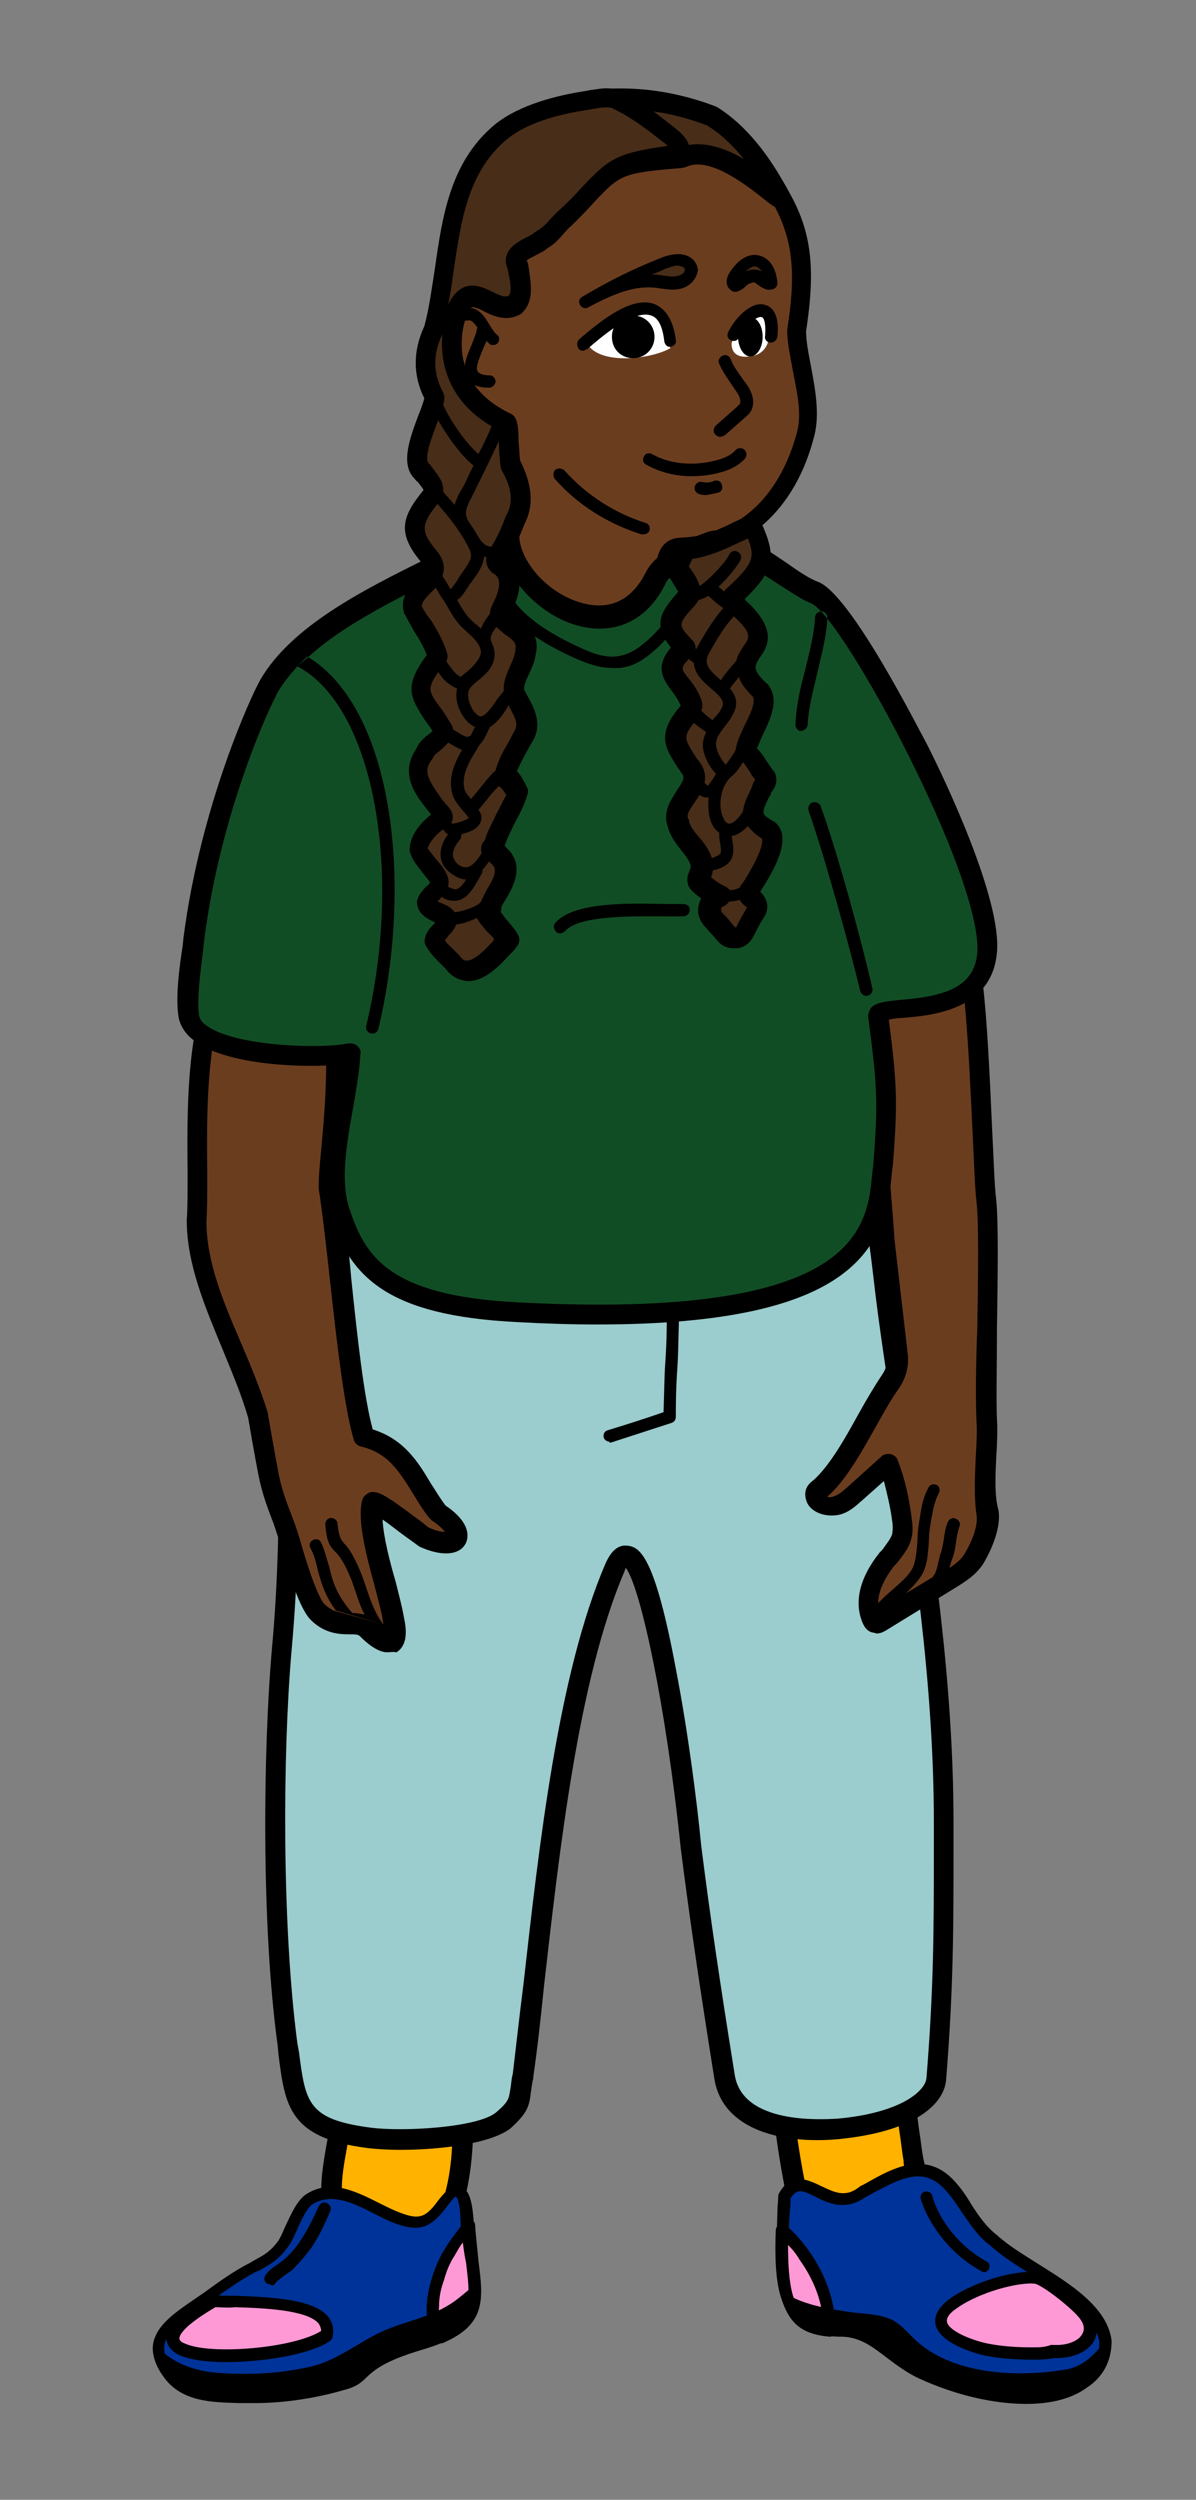 <svg xmlns="http://www.w3.org/2000/svg" xmlns:xlink="http://www.w3.org/1999/xlink" viewBox= "0 0 146 305" width="146px" height="305px">
<rect x="0" y="0" width="146" height="305" fill="#808080" stroke="none"/>
<g xmlns="http://www.w3.org/2000/svg" id="elle.svg">
<path id="Sock" fill="#FFB200" d="M107.9,249.1C110.6,253,110.7,258.9,111.5,263.5C112.3,268,113.7,272.3,108.2,273.7C104,274.7,98.8,274.5,97.6,269.2C96.5,264.4,95.7,258.9,95.3,253.8C95.2,252,95.6,250.2,96.8,248.8C99.6,244.9,105.3,245.2,107.9,249.1zM42.4,254.9C40.2,268.2,36.7,272.9,52,272.9C56.8,272.9,58.8,251.8,52.2,251.5C48.5,250.3,44.2,251.5,42.4,254.9z"/>
<path id="SockBorder" d="M104.4,275.3C102.7,275.3,101,275,99.5,274.1C97.8,273.1,96.8,271.5,96.3,269.3C95.2,264.4,94.4,258.8,94,253.7C93.8,251.5,94.4,249.4,95.7,247.8L95.7,247.8C97.3,245.8,99.8,244.7,102.3,244.8C104.9,244.9,107.4,246.2,108.9,248.4C111.1,251.6,111.7,256,112.2,259.9C112.4,261.1,112.5,262.2,112.7,263.3C112.8,263.7,112.9,264.1,112.9,264.5C113.7,268.5,114.6,273.4,108.5,274.9C107.3,275.1,105.9,275.3,104.4,275.3zM102.1,247.2C100.4,247.2,98.8,248,97.7,249.3L97.7,249.3C96.8,250.4,96.4,251.9,96.5,253.5C96.9,258.5,97.7,264,98.8,268.8C99.1,270.3,99.8,271.3,100.9,272C103,273.3,106.2,272.8,107.9,272.4C111.6,271.5,111.3,269.3,110.5,264.9C110.4,264.5,110.3,264.1,110.3,263.6C110.1,262.5,110,261.3,109.8,260.1C109.3,256.3,108.8,252.4,106.9,249.7C105.9,248.2,104.2,247.3,102.3,247.2C102.2,247.2,102.1,247.2,102.1,247.2zM96.7,248.6L96.7,248.6L96.7,248.6zM52,274.2C45.5,274.2,42.2,273.4,40.5,271.3C38.5,268.8,39.2,265.3,40.2,259.8C40.5,258.3,40.8,256.6,41.2,254.7C41.2,254.6,41.3,254.4,41.3,254.3C43.3,250.5,48,248.9,52.5,250.2C55.9,250.5,57.9,254.9,57.7,261.6C57.5,266,56.2,274.2,52,274.2zM43.6,255.3C43.3,257.1,43,258.8,42.7,260.2C41.8,264.9,41.2,268,42.4,269.6C43.5,271,46.5,271.6,52,271.6C53.2,271.6,55,267.4,55.2,261.5C55.3,256.4,54.1,252.7,52.2,252.6C52.1,252.6,52,252.6,51.9,252.5C48.5,251.6,45.1,252.7,43.6,255.3z"/>
<path id="Shoe" fill="#003399" d="M105.2,267.6C108.1,266.1,112,263.2,115.4,266.3C117.7,268.4,118.6,271.6,121.3,273.5C125.2,277.1,134.3,280.3,135,285.9C135.1,292.9,124.7,294.9,112.6,289.6C108.9,288,107,284.6,103,284.4C98.5,284.4,97.2,283.2,96.2,280.3C95.1,277.1,95.6,271.6,95.7,268.1C98.1,264,100.9,270.6,105.2,267.6zM54,268.9C52.4,270.9,51.4,271.5,48.9,270.7C45.4,269.5,41.4,266,37.8,268.2C36.4,269.1,35.3,272.6,34.5,273.7C33.4,275.3,32.6,275.6,30.9,276.5C28.3,277.9,25.8,279.9,23.3,281.5C20.3,283.6,17.9,285.6,20.5,289.3C22.7,292.5,26.8,292.2,30.2,292.3C34.1,292.4,38.3,291.8,41.8,290.8C45.3,289.8,43.1,288.4,51.3,285.9C60.5,283.1,57.4,279.5,57.1,270.6C56.8,265.3,54.9,267.8,54,268.9z"/>
<path id="ShoeBorder" d="M125.3,293.3C121.4,293.3,116.8,292.3,112.2,290.2C110.7,289.5,109.5,288.6,108.3,287.7C106.6,286.4,105.1,285.2,102.9,285.1C102.9,285.1,102.9,285.1,102.9,285.1C97.9,285.1,96.5,283.5,95.5,280.5C94.6,277.7,94.8,273.3,94.9,269.9C94.9,269.2,95,268.6,95,268C95,267.9,95,267.8,95.1,267.6C96.6,264.9,98.7,266,100.2,266.7C101.7,267.4,103.1,268.2,104.8,266.9C104.8,266.9,104.9,266.9,104.9,266.8C105.3,266.6,105.7,266.4,106.2,266.1C108.9,264.6,112.6,262.6,115.9,265.5C117,266.5,117.9,267.8,118.6,269C119.5,270.4,120.4,271.7,121.7,272.7C123,273.9,124.8,275,126.7,276.2C130.7,278.7,135.2,281.5,135.7,285.6C135.7,288,134.7,290,132.7,291.3C130.8,292.7,128.2,293.3,125.3,293.3zM102.9,283.6C105.6,283.7,107.4,285.1,109.2,286.5C110.3,287.4,111.4,288.2,112.8,288.8C120.5,292.2,127.9,292.7,131.8,290.2C133.4,289.2,134.2,287.7,134.2,285.8C133.8,282.5,129.6,279.9,125.9,277.5C123.9,276.3,122.1,275.1,120.8,273.9C119.3,272.8,118.4,271.3,117.4,269.9C116.6,268.7,115.9,267.6,114.9,266.7C112.4,264.4,109.6,266,106.9,267.4C106.5,267.6,106,267.9,105.6,268.1C103.2,269.8,101,268.8,99.5,268C97.9,267.2,97.3,267,96.5,268.2C96.5,268.7,96.5,269.3,96.4,269.9C96.2,273.2,96.1,277.4,96.9,280C97.7,282.5,98.5,283.7,102.9,283.6zM31.1,293.2C30.8,293.2,30.5,293.2,30.2,293.2L29.3,293.2C25.9,293.1,22.1,293.1,19.9,289.9C18.9,288.5,18.5,287.1,18.7,285.9C19.1,283.9,20.9,282.5,22.9,281.1C23.5,280.7,24.2,280.2,24.8,279.8C26.6,278.5,28.5,277.1,30.5,276.1L31,275.8C32.3,275.1,33,274.7,33.9,273.5C34.2,273.1,34.5,272.4,34.8,271.7C35.5,270.2,36.3,268.4,37.4,267.7C40.4,265.8,43.5,267.4,46.3,268.8C47.3,269.3,48.3,269.8,49.2,270.1C51.2,270.8,52,270.5,53.4,268.6C54.1,267.7,55.1,266.4,56.2,266.8C57.2,267.1,57.6,268.3,57.8,270.7C57.8,270.7,57.8,270.7,57.8,270.7C57.9,272.6,58.1,274.3,58.3,275.8C59,281.1,59.4,284.4,51.5,286.7C46.8,288.1,45.7,289.2,44.8,290C44.2,290.6,43.6,291.2,42,291.6C38.6,292.6,34.7,293.2,31.1,293.2zM40.4,268.3C39.7,268.3,38.9,268.5,38.2,268.9C37.5,269.3,36.7,271,36.2,272.2C35.8,273,35.5,273.8,35.1,274.2C34,275.7,33.1,276.2,31.7,277L31.2,277.2C29.3,278.2,27.4,279.6,25.6,280.8C24.9,281.3,24.3,281.7,23.7,282.2C22,283.4,20.4,284.6,20.1,286C19.9,286.9,20.2,287.8,21,288.9C22.8,291.5,26.1,291.5,29.2,291.6L30.1,291.6C33.8,291.7,37.9,291.2,41.5,290.1C42.7,289.7,43.1,289.4,43.7,288.8C44.7,287.9,45.9,286.7,51,285.2C57.6,283.2,57.4,281.2,56.7,275.9C56.5,274.4,56.3,272.7,56.2,270.6C56.1,268.3,55.7,268,55.6,268C55.4,268.1,54.7,269,54.5,269.3C52.8,271.5,51.5,272.4,48.6,271.4C47.6,271.1,46.5,270.5,45.5,270C43.8,269.1,42,268.3,40.4,268.3zM33.6,278.6C33.9,278.2,34.4,277.9,34.9,277.5C35.4,277.2,35.8,276.9,36.2,276.4C36.9,275.7,37.4,275,37.9,274.4C38.8,273.1,39.5,271.7,40.3,269.8C40.5,269.4,40.3,269,39.9,268.8C39.5,268.6,39.1,268.8,38.9,269.2C38.1,271,37.4,272.3,36.6,273.5C36.2,274.1,35.7,274.7,35.1,275.3C34.8,275.6,34.4,275.9,34,276.2C33.4,276.6,32.8,277,32.4,277.6C32.2,277.9,32.2,278.4,32.6,278.6C32.7,278.7,32.9,278.7,33,278.7C33.2,279,33.5,278.8,33.6,278.6zM120.7,276.9C120.9,276.5,120.8,276.1,120.4,275.9C117.3,274.2,114.7,271.1,113.8,267.9C113.7,267.5,113.3,267.3,112.9,267.4C112.5,267.5,112.3,267.9,112.4,268.3C113.5,271.8,116.4,275.3,119.8,277.1C119.9,277.2,120,277.2,120.2,277.2C120.3,277.3,120.5,277.1,120.7,276.9z"/>
<path id="ShoeDeco" fill="#FF99D6" d="M126.1,287.2C124.2,287.2,122.2,287.1,120.4,286.7C117.7,286.1,112.4,284,116.4,281.1C118.8,279.3,123.5,277.8,126.4,277.9C127.8,278,132,281.5,132.7,282.6C134.4,285.4,131.3,287.1,128.6,286.9C127.6,287.2,127,287.2,126.1,287.2zM39.9,284.9C40.9,280.3,29,281.1,26.1,280.7C10.8,289.4,35,288.4,39.9,284.9zM57.1,271.5C56.8,271.8,56.6,272.2,56.4,272.5C55.9,273.2,55.4,274,54.9,274.7C54.3,275.7,53.8,276.7,53.5,277.9C53.2,278.9,52.9,280,52.9,281.2C52.8,282.6,53,284,53.7,285.2C59.8,282.5,57.6,279,57.1,271.5zM95.5,272.2C95.4,275.1,95.4,278.2,96.1,280.3C96.9,282.8,98,284.1,101.2,284.4C101.2,281.1,100.1,277.9,98.2,275.3C97.6,274.3,96.6,273.1,95.5,272.2z"/>
<path id="ShoeDecoBorder" d="M126.1,287.9C124.3,287.9,122.2,287.8,120.2,287.4C118.9,287.1,114.7,285.9,114.2,283.6C114,282.5,114.6,281.5,115.9,280.5C118.5,278.6,123.4,277,126.4,277.2C128.2,277.3,132.6,281.1,133.3,282.3C134,283.5,134.1,284.7,133.5,285.7C132.6,287.2,130.4,287.8,128.7,287.7C127.7,287.9,127,287.9,126.1,287.9zM126,278.6C123.3,278.6,119,280,116.7,281.7C116.1,282.1,115.5,282.7,115.6,283.3C115.8,284.3,118.2,285.4,120.4,285.9C122.3,286.3,124.3,286.4,126,286.4C126.9,286.4,127.5,286.4,128.3,286.1C128.4,286.1,128.5,286.1,128.6,286.1C130.1,286.2,131.6,285.7,132.1,284.8C132.4,284.3,132.4,283.7,131.9,283C131.2,281.9,127.2,278.7,126.2,278.6C126.2,278.7,126.1,278.6,126,278.6zM27.6,288.2C25.2,288.2,23,287.9,21.8,287.3C20.6,286.7,20.4,285.9,20.3,285.4C20.3,283.9,22,282.2,25.7,280.1C25.8,280,26,280,26.2,280C26.7,280.1,27.7,280.1,28.8,280.1C33.8,280.3,38.4,280.6,40.1,282.7C40.6,283.4,40.8,284.2,40.6,285.1C40.6,285.3,40.5,285.4,40.3,285.6C38.1,287.2,32.3,288.2,27.6,288.2zM26.3,281.5C22.2,283.9,21.9,285,21.9,285.3C21.9,285.6,22.2,285.8,22.5,285.9C25.6,287.4,35.9,286.5,39.2,284.4C39.2,284.1,39.1,283.8,38.9,283.5C37.5,281.8,32,281.6,28.7,281.5C27.8,281.6,26.9,281.5,26.3,281.5zM53.6,285.9C53.3,285.9,53.1,285.8,53,285.5C52.3,284.3,52,282.9,52.1,281.1C52.2,279.8,52.5,278.6,52.8,277.7C53.2,276.5,53.7,275.3,54.3,274.4C54.7,273.7,55.3,272.9,55.9,272.1C56,272,56.1,271.8,56.2,271.7C56.3,271.5,56.5,271.3,56.7,271.1C56.9,270.9,57.2,270.8,57.5,270.8C57.8,270.9,58,271.2,58,271.5C58.1,273.1,58.3,274.5,58.4,275.8C59,280.5,59.4,283.6,54,285.9C53.8,285.9,53.7,285.9,53.6,285.9zM56.5,273.6C56.1,274.1,55.8,274.7,55.5,275.2C54.9,276.1,54.5,277.1,54.2,278.2C53.9,279,53.6,280.1,53.6,281.3C53.5,282.5,53.7,283.5,54,284.3C57.7,282.5,57.4,280.4,56.9,276.1C56.7,275.2,56.6,274.4,56.5,273.6zM101.3,285.1C101.3,285.1,101.2,285.1,101.3,285.1C97.6,284.8,96.3,283.2,95.4,280.5C94.6,278.2,94.6,274.8,94.7,272.1C94.7,271.8,94.9,271.6,95.1,271.4C95.4,271.3,95.7,271.3,95.9,271.5C96.8,272.2,97.8,273.3,98.8,274.7C100.9,277.7,102,281,102,284.3C102,284.5,101.9,284.7,101.8,284.8C101.7,285,101.5,285.1,101.3,285.1zM96.2,273.9C96.2,276.1,96.3,278.4,96.8,280.1C97.5,282.1,98.2,283.2,100.5,283.6C100.4,280.9,99.4,278.2,97.6,275.7C97.2,275,96.7,274.4,96.2,273.9z"/>
<path id="Soles" d="M20.5,289.4C19.7,288.3,19.4,287.4,19.4,286.5C21.2,288.4,23.9,289.3,26.5,289.5C30.3,289.8,34.1,289.6,37.7,288.8C41.1,288.1,43.8,285.7,47,284.3C50.1,283,53.3,282.6,56.1,280.3C56.6,279.9,57.2,279.4,57.8,278.9C57.9,282.2,56.9,284.2,51.3,285.9C43.1,288.4,45.3,289.8,41.8,290.8C38.3,291.8,34.1,292.4,30.2,292.3C26.8,292.3,22.7,292.5,20.5,289.4zM102.9,284.4C106.9,284.6,108.8,287.9,112.5,289.6C124.6,294.9,135,292.9,134.9,285.9C134.9,285.8,134.9,285.8,134.9,285.7C134,286.7,132.6,288.7,130.1,289.1C124.2,290.1,116.7,289.7,112.2,285.9C110.9,284.8,109.9,283.3,108.3,282.8C106.9,282.3,105.3,282.3,103.8,282.1C101.2,281.7,98.4,281.3,96,279.9C96,280.1,96.1,280.2,96.1,280.4C97.1,283.2,98.4,284.4,102.9,284.4z"/>
<path id="Pants_00000182488194070120127670000009525381991553201548_" fill="#9BCCCE" d="M42,142.6C42,142.7,42,142.8,42,142.9C32.4,161.8,36.7,173.9,34.3,201C33.3,212.5,33,234,35,249.3C36,256.4,35.8,259.6,45.1,260.8C48.5,261.2,58.6,261.1,61.4,258.6C63.9,256.4,63.2,256.1,63.8,253.2C63.8,253.2,63.8,253.2,63.8,253.2C66.1,235.4,67.9,207.7,74.9,191.3C78.5,182.8,83,213.4,84.2,225.3C85.4,234.5,86.6,242.6,88.3,253.4C89.3,259.4,97.3,260.1,102.1,259.7C110.3,259,114,256.1,114.2,253.6C115.2,241.5,115.1,234.3,115.1,222.4C115.1,197.9,109.8,173.9,107.7,156.3C105.5,137.5,104.1,134.1,82.2,135.3C69,136.1,40,133,42,142.6z"/>
<path id="PantsBorder" d="M48.9,262.3C47.3,262.3,45.9,262.2,45,262.1C35.3,260.9,34.8,257,34,250.7L33.9,249.6C31.9,235.1,32.1,213.7,33.2,201.1C34,192.4,34,185.3,34.1,179C34.2,165.5,34.3,155.7,40.9,142.7C40.7,141.2,41,139.8,41.9,138.7C45.7,134.1,58.7,134.1,71.3,134.2C75.4,134.2,79.3,134.3,82.3,134.1C104.6,132.8,106.8,136.3,109.1,156.2C109.7,161.4,110.6,167.1,111.5,173.2C113.8,188.1,116.4,205.1,116.4,222.4L116.4,224.9C116.4,235.4,116.4,242.4,115.5,253.7C115.3,256.7,111.7,260.1,102.3,261C95.7,261.6,88.2,260,87.2,253.6C85.4,242.3,84.2,234.2,83.1,225.5C81.3,208.1,78.2,193.7,76.4,191.3C76.3,191.4,76.3,191.6,76.2,191.8C70.6,204.9,68.3,225.7,66.4,242.4C66,246.3,65.6,250,65.1,253.4C65.1,253.4,65.1,253.5,65.1,253.6C64.9,254.3,64.9,254.8,64.8,255.3C64.6,257,64.4,257.8,62.3,259.7C59.8,261.6,53.5,262.3,48.9,262.3zM43.3,142.4C43.4,142.8,43.3,143.2,43.1,143.6C36.7,156.1,36.6,165.7,36.5,179C36.4,185.4,36.4,192.5,35.6,201.3C34.5,213.8,34.4,234.9,36.3,249.3L36.5,250.4C37.3,256.6,37.6,258.6,45.3,259.6C49.2,260.1,58.4,259.6,60.6,257.7C62.1,256.4,62.1,256.1,62.3,254.9C62.4,254.4,62.4,253.8,62.6,253C63,249.7,63.4,246,63.9,242.1C65.8,225.3,68.1,204.3,73.9,190.8C74.6,189.2,75.5,188.4,76.7,188.6C78.2,188.8,80,190.2,82.5,203.6C84,211.3,85.1,220,85.6,225.2C86.7,233.9,87.9,242,89.7,253.2C90.7,259.2,100.2,258.6,102.2,258.5C110,257.8,113,255.1,113.1,253.5C114,242.3,114,235.4,114,224.9L114,222.4C114,205.2,111.4,188.4,109.1,173.6C108.2,167.5,107.3,161.7,106.7,156.5C104.6,138.4,103.6,135.4,82.5,136.6C79.4,136.8,75.5,136.8,71.4,136.7C61.1,136.6,47,136.5,43.9,140.3C43.2,140.8,43.1,141.5,43.3,142.4L43.3,142.4zM40.8,142.9L40.8,142.9L40.8,142.9zM40.9,142.4C40.9,142.4,40.9,142.4,40.9,142.4C40.9,142.4,40.9,142.4,40.9,142.4zM74.6,176C77.1,175.2,79.5,174.4,82,173.6C82.3,173.5,82.5,173.2,82.5,172.9C82.5,169.7,82.6,168.2,82.7,166.7C82.8,165.2,82.8,163.6,82.9,160.4C82.9,160,82.6,159.6,82.2,159.6L82.2,159.6C81.8,159.6,81.5,159.9,81.4,160.3C81.4,163.5,81.3,165,81.2,166.5C81.1,167.9,81.1,169.4,81,172.3C78.7,173.1,76.5,173.8,74.2,174.5C73.8,174.6,73.6,175,73.7,175.4C73.8,175.7,74.1,175.9,74.4,175.9C74.4,176.1,74.5,176,74.6,176z"/>
<path id="Body" fill="#6B3D1F" d="M120.4,173.2C120.6,176.8,119.9,181.1,120.4,184.6C120.7,186.4,119.8,188.5,118.9,190C118.2,191.2,116.9,192.1,115.6,192.8C112.8,194.5,110.1,196.2,107.3,197.9C107.1,198,106.9,198.2,106.6,198.1C106.4,198,106.2,197.8,106.1,197.6C105.1,195.1,106.4,192.4,108.1,190.3C108.8,189.5,109.5,188.6,109.8,187.6C110,186.9,109.9,186.2,109.8,185.4C109.5,183.1,109,180.8,108.2,178.5C106.8,179.7,105.4,181,104.1,182.2C103.4,182.8,102.7,183.4,101.8,183.7C100.9,184,99.8,183.7,99.3,183C99.2,182.9,99.1,182.7,99.2,182.5C99.2,182.2,99.5,181.9,99.8,181.7C103.1,178.9,105.7,172.5,108.5,168.6C109.2,167.6,109.4,166.4,109.3,165.3L107.7,151.5C107.5,147.5,105.1,119.6,104.4,115.7C103.7,112.2,112.8,107.8,116.4,111.5C119.7,115,119.5,140.8,120.2,146.6C120.9,150.9,120.2,168.5,120.4,173.2zM53.4,184.5C50.6,180.8,49.4,176.6,44.3,175.3C42.3,168.8,41.3,151.3,40,144.7C40.1,138.9,44.8,115,32.6,115.5C21.4,116,24.4,142.6,23.8,148.8C23.8,156.8,28.8,164.5,31.3,172.7C31.3,172.7,32.1,177.3,32.5,179.4C33.2,183.5,34.5,185.5,35.3,188.1C36.4,192,37.7,195.7,38.8,196.7C41.2,198.8,43.4,197.2,44.7,198.6C47.7,201.6,48.5,200,47.8,197.2C47.2,193.8,44.5,186.4,45.4,183.4C45.6,182.5,50.8,187,51.6,187.4C55.6,189.5,57.5,187.2,53.4,184.5zM90.7,17.9C82.4,14.4,72,17.5,65.1,22.6C61.9,25.3,62.3,30.5,62,34.4C61.4,37.4,55.9,30.3,53.9,38.1C51.1,48.6,56.7,49.2,60.8,56.2C62,65.3,57.9,69.5,67.9,75.6C73.1,79,78.7,78.3,80.6,71.9C81.5,70.2,80.4,66.7,82.9,66.6C91.2,66.2,96.3,60.3,98.2,52.7C99.2,48.8,97.1,43.8,97.1,40.1C98.6,30.4,97.5,25.9,90.7,17.9z"/>
<path id="BodyBorder" d="M47.3,201.6C46.1,201.6,44.8,200.5,43.9,199.6C43.7,199.4,43.3,199.4,42.6,199.4C41.4,199.4,39.7,199.3,38.1,197.8C37.4,197.2,36.2,195.5,34.3,188.6C34,187.7,33.7,186.8,33.4,185.9C32.8,184.3,32,182.4,31.5,179.7C31.1,177.7,30.4,173.6,30.3,173C29.5,170.2,28.3,167.4,27.2,164.7C25.1,159.6,22.8,154.3,22.8,148.9C22.8,148.9,22.8,148.8,22.8,148.8C22.9,147.6,22.9,145.6,22.9,143.2C22.8,132.6,22.6,114.8,32.8,114.3C35.3,114.2,37.3,115,38.9,116.6C43.6,121.5,42.5,133.5,41.8,140.6C41.6,142.3,41.5,143.7,41.5,144.7C42,147.4,42.5,151.7,42.9,156.2C43.6,162.9,44.4,170.4,45.5,174.4C49.3,175.6,51,178.3,52.6,181C53.2,181.9,53.7,182.8,54.4,183.7C57.8,186,57.1,187.9,56.8,188.4C56,189.8,53.8,189.9,51.2,188.7C51.2,188.7,51.2,188.7,51.2,188.7C50.9,188.5,50.4,188.1,49.4,187.4C48.7,186.9,47.6,186,46.7,185.4C46.8,187.5,47.6,190.6,48.3,193C48.7,194.6,49.1,196.1,49.3,197.3C49.8,199.5,49.5,200.9,48.4,201.6C47.9,201.5,47.6,201.6,47.3,201.6zM46.8,198.2C46.8,198,46.7,197.8,46.7,197.5C46.5,196.4,46.1,194.9,45.7,193.4C44.7,189.7,43.6,185.5,44.2,183.1C44.3,182.6,44.7,182.3,45.1,182.1C46.1,181.8,47.2,182.5,50.8,185.2C51.4,185.6,52.1,186.2,52.2,186.3C53.2,186.8,53.9,186.9,54.3,186.9C54.1,186.6,53.6,186.1,52.7,185.5C52.6,185.4,52.5,185.3,52.4,185.2C51.6,184.2,51,183.2,50.4,182.2C48.7,179.5,47.4,177.3,44.1,176.5C43.7,176.4,43.3,176.1,43.2,175.7C42,171.7,41.1,163.6,40.3,156.4C39.8,151.8,39.3,147.5,38.9,145C38.9,144.9,38.9,144.8,38.9,144.8C38.9,143.8,39,142.3,39.2,140.4C39.8,133.7,40.9,122.5,37,118.4C35.9,117.3,34.6,116.8,32.8,116.9C25,117.3,25.2,134.2,25.3,143.2C25.3,145.7,25.3,147.7,25.2,149C25.2,153.9,27.2,158.7,29.4,163.8C30.6,166.6,31.8,169.5,32.7,172.4C32.7,172.4,32.7,172.5,32.7,172.5C32.7,172.5,33.5,177.1,33.9,179.2C34.3,181.6,35,183.3,35.6,184.9C36,185.9,36.3,186.8,36.6,187.8C38.5,194.5,39.5,195.7,39.7,195.8C40,196.1,40.4,196.3,40.7,196.5M73.8,79C71.7,79,69.4,78.2,67.2,76.8C59.3,72,59.5,68,59.7,62.9C59.8,61.1,59.8,59.1,59.6,56.8C58.5,54.9,57.3,53.6,56.1,52.3C53.1,48.9,50.6,46,52.7,38C53.3,35.8,54.2,34.4,55.5,33.7C57.2,32.8,58.9,33.4,60.1,33.8C60.3,33.9,60.6,34,60.8,34C60.8,33.5,60.9,32.9,60.9,32.3C61.1,28.6,61.3,24.3,64.3,21.7C71.3,16.5,82.3,13,91.2,16.8C91.4,16.9,91.5,17,91.7,17.1C98.6,25.2,100,30,98.4,40.4C98.4,41.7,98.7,43.1,99,44.7C99.5,47.4,100.1,50.5,99.4,53.2C97.1,62.2,91.1,67.6,82.9,68C82.5,68,82.4,68,82.2,69.9C82.1,70.8,82.1,71.7,81.7,72.5C80.5,76.4,78.2,77.9,76.5,78.6C75.6,78.8,74.7,79,73.8,79zM57.3,35.6C57,35.6,56.8,35.6,56.6,35.8C56,36.1,55.4,37.1,55.1,38.5C53.3,45.3,55.2,47.4,58,50.5C59.2,51.9,60.6,53.5,61.9,55.7C62,55.8,62,56,62.1,56.2C62.4,58.8,62.4,61,62.3,63C62.1,68,62,70.7,68.7,74.7C71.3,76.4,73.9,76.9,75.9,76.2C77.6,75.6,78.9,74,79.6,71.7C79.6,71.6,79.7,71.5,79.7,71.5C79.9,71.1,79.9,70.4,80,69.8C80.1,68.4,80.3,65.7,83.1,65.6C92.6,65.2,96.1,57.3,97.3,52.7C97.9,50.5,97.3,47.9,96.8,45.3C96.5,43.6,96.1,41.9,96.1,40.4C96.1,40.3,96.1,40.3,96.1,40.2C97.6,30.7,96.4,26.4,90.2,19C82.3,15.8,72.4,19,66.1,23.7C63.9,25.6,63.8,29.1,63.6,32.4C63.6,33.2,63.5,33.9,63.5,34.6C63.5,34.6,63.5,34.7,63.5,34.7C63.3,35.6,62.9,36,62.5,36.2C61.6,36.7,60.5,36.4,59.5,36C58.6,35.9,57.9,35.6,57.3,35.6zM79.3,64.7C79.4,64.3,79.2,63.9,78.8,63.8C75,62.6,71.6,60.4,68.9,57.4C68.6,57.1,68.1,57.1,67.8,57.3C67.5,57.6,67.5,58.1,67.7,58.4C70.5,61.6,74.2,63.9,78.3,65.2C78.4,65.2,78.5,65.2,78.5,65.2C78.9,65.2,79.2,65,79.3,64.7zM121.6,178.1C121.7,176.4,121.8,174.7,121.7,173.1C121.6,171.1,121.7,166.8,121.7,162.2C121.8,155.7,121.9,148.9,121.6,146.3C121.4,144.7,121.3,141.4,121.1,137.5C120.5,123.8,119.9,113.1,117.4,110.5C114.9,107.9,110.6,108.4,107.5,110C104.6,111.5,103,113.7,103.4,115.7C104.1,119.5,106.5,147.4,106.7,151.4L108.3,165.2C108.4,166.1,108.2,167,107.7,167.7C106.7,169.2,105.7,170.9,104.7,172.7C103,175.8,101.2,178.9,99.3,180.6C98.9,180.9,98.3,181.4,98.3,182.3C98.3,182.7,98.4,183.1,98.6,183.5C99.4,184.8,101.2,185.1,102.5,184.8C103.7,184.5,104.5,183.7,105.2,183.1L107.9,180.7C108.3,182.3,108.7,183.9,108.9,185.5C109,186.1,109,186.7,108.9,187.2C108.7,187.8,108.2,188.4,107.7,189.1L107.4,189.4C105,192.4,104.2,195.4,105.3,198C105.6,198.7,106,199.1,106.6,199.2C106.8,199.2,106.9,199.3,107,199.3C107.6,199.3,108,199,108.2,198.9L116.5,193.8C117.8,193,119.3,192.1,120.2,190.5C121.1,188.9,122.2,186.4,121.9,184.3C121.4,182.6,121.5,180.3,121.6,178.1zM119.2,173.3C119.3,174.7,119.2,176.3,119.1,178C119,180.3,118.9,182.7,119.2,184.8C119.4,185.9,118.9,187.6,117.8,189.5C117.4,190.2,116.7,190.8,115.9,191.3C116,190.9,116.1,190.6,116.2,190.3C116.5,189.6,116.6,188.9,116.7,188.2C116.8,187.5,116.9,186.9,117.1,186.3C117.3,185.9,117.1,185.5,116.7,185.3C116.3,185.1,115.9,185.3,115.7,185.7C115.4,186.4,115.3,187.2,115.2,187.9C115.1,188.5,115,189.1,114.8,189.6C114.7,189.9,114.6,190.4,114.5,190.8C114.4,191.3,114.2,192,114,192.2C114,192.2,113.9,192.3,113.9,192.4L110.6,194.4C111.3,193.7,112,193,112.5,192.2C113.2,191.1,113.3,189.5,113.4,187.9C113.4,187.2,113.5,186.5,113.6,185.9L113.7,185.3C113.9,184.2,114.1,183.1,114.6,182.2C114.8,181.8,114.7,181.4,114.4,181.2C114,181,113.6,181.1,113.4,181.4C112.7,182.6,112.5,183.8,112.3,185.1L112.2,185.7C112.1,186.3,112,187.1,112,187.9C111.9,189.2,111.8,190.7,111.3,191.5C110.8,192.4,109.8,193.2,108.9,194C108.3,194.5,107.7,195.1,107.2,195.6C107.2,193.8,108.4,192,109.2,191L109.5,190.7C110.1,189.9,110.9,189,111.2,187.9C111.5,187,111.4,186,111.3,185.3C111,182.9,110.5,180.5,109.6,178.2C109.5,177.8,109.1,177.5,108.7,177.4C108.6,177.4,108.5,177.4,108.4,177.4C108.1,177.4,107.8,177.5,107.6,177.7L103.5,181.4C102.9,181.9,102.4,182.4,101.7,182.6C101.4,182.7,101.2,182.7,101,182.6C103.2,180.7,105.1,177.3,106.9,174.1C107.9,172.3,108.8,170.7,109.8,169.3C110.6,168.1,111,166.6,110.8,165.1L109.2,151.3C109,147.6,106.6,119.5,105.9,115.3C105.8,114.6,106.7,113.3,108.7,112.3C111,111.1,114.1,110.6,115.7,112.3C117.7,114.4,118.3,129.5,118.7,137.6C118.9,141.7,119,144.9,119.2,146.6C119.5,149,119.4,156,119.3,162.1C119.1,166.9,119.1,171.2,119.2,173.3zM46.8,198.2C45.8,196.9,45.2,195.2,44.7,193.7C44.6,193.3,44.4,192.9,44.3,192.5C43.2,189.7,42.5,188.8,42,188.3C41.6,187.8,41.4,187.6,41.2,185.9C41.2,185.5,40.8,185.2,40.4,185.2C40,185.2,39.7,185.6,39.7,186C39.9,188.1,40.2,188.6,40.9,189.3C41.4,189.8,42,190.5,43,193C43.1,193.4,43.3,193.8,43.4,194.2C43.7,195.1,44,196,44.5,197L44.5,197C44,196.9,43.5,196.8,43,196.8L43,196.8C41.1,194.6,40.6,193,40.2,191.2C39.9,190.3,39.7,189.3,39.2,188.2C39,187.8,38.6,187.7,38.2,187.9C37.8,188.1,37.7,188.5,37.9,188.9C38.4,189.8,38.6,190.7,38.8,191.6C39.2,193,39.6,194.6,41,196.5M59.4,41.6C59.5,41.7,59.7,41.9,59.8,42C59.9,42.1,60.1,42.1,60.2,42.1C60.4,42.1,60.7,42,60.8,41.8C61,41.5,61,41,60.6,40.8C60.4,40.6,60.1,40.2,59.8,39.7C59.2,38.7,58.4,37.3,56.8,37.6C56.4,37.7,56.1,38.1,56.2,38.5C56.3,38.9,56.7,39.2,57.1,39.1C57.5,39,57.8,39.3,58.3,40C58.2,40.1,58.2,40.2,58.2,40.3C58.1,40.8,57.8,41.4,57.6,42C57,43.4,56.3,45,57,46.2C57.5,46.9,58.3,47.3,59.7,47.3C59.7,47.3,59.7,47.3,59.7,47.3C60.1,47.3,60.4,47,60.5,46.6C60.5,46.2,60.2,45.8,59.8,45.8C59,45.8,58.5,45.6,58.3,45.3C58,44.8,58.6,43.5,59,42.5C59.1,42.3,59.2,42,59.4,41.6z"/>
<path id="Shirt" fill="#114D24" d="M120.4,116.3C119.7,124.9,106.9,122.2,107.1,123.9C108.2,132.4,108.3,134.5,107.7,142.1C107.1,149.2,107.6,162.3,63.1,160C47.3,159.2,43.7,154.4,41.5,147.9C39.6,142.3,42.5,134.2,42.8,128.5C39.1,129.3,23.8,128.9,23.1,124C22.7,121.4,23.4,117.3,23.7,114.6C25.8,98.3,32,85.2,33,83.5C38.2,74.5,53.7,69.7,62.4,63.9C60.5,70.9,74.6,81.3,80,70.5C80.6,69.4,81.8,67.9,86.9,66.1C89.9,65.1,96.6,71,99.5,72.2C104,74.2,121.2,106.9,120.4,116.3z"/>
<path id="ShirtBorder" d="M72.9,161.6C69.9,161.6,66.6,161.5,63,161.3C47.4,160.5,42.8,155.9,40.3,148.3C39,144.3,39.8,139.4,40.7,134.7C41,133,41.3,131.4,41.4,129.9C37.1,130.3,27.9,130,23.9,127.1C22.7,126.3,22,125.2,21.8,124.1C21.4,121.6,21.9,118,22.3,115.4L22.4,114.4C24.5,98.2,30.7,84.8,31.8,82.9C35.6,76.4,44.3,72,52,68.2C55.6,66.4,58.9,64.7,61.6,62.9C62,62.6,62.6,62.6,63,62.9C63.4,63.2,63.6,63.7,63.5,64.2C62.7,67.3,65.9,71.7,70.2,73.3C72.4,74.1,76.3,74.8,78.8,69.9C79.5,68.5,81,66.8,86.4,64.9C89,64,92.7,66.4,96.2,68.8C97.6,69.8,99,70.7,99.9,71C103.9,72.6,112.1,88.9,113.1,90.7C115.3,95,122.3,109.7,121.7,116.2L121.7,116.2C121.1,123.2,113.9,123.9,110.1,124.2C109.6,124.2,109,124.3,108.5,124.4C109.5,132.1,109.6,134.5,109,142.1L108.9,142.8C108.2,152.1,104.6,161.6,72.9,161.6zM36.3,81.3C35.4,82.3,34.6,83.3,34,84.3C32.9,86.2,26.9,99.1,24.9,114.9L24.8,115.9C24.5,118.4,24,121.8,24.3,123.9C24.4,124.4,24.7,124.8,25.3,125.2C28.9,127.7,39.3,128,42.5,127.3C42.6,127.3,42.7,127.3,42.8,127.3C43.1,127.3,43.4,127.4,43.6,127.6C43.9,127.9,44.1,128.2,44,128.6C43.9,130.6,43.5,132.8,43.1,135.2C42.3,139.6,41.5,144.2,42.7,147.6C44.6,153.3,47.5,158.1,63.2,158.9C105.1,161.1,105.9,149.7,106.5,142.9L106.6,142.2C107.2,134.5,107.1,132.5,106,124.2C105.9,123.8,106.1,123.4,106.3,123C106.9,122.3,108,122.2,109.9,122C114.6,121.6,118.9,120.8,119.3,116.3L119.3,116.3C120,107.1,102.9,75.2,99,73.6C97.9,73.2,96.5,72.2,94.9,71.2C92.6,69.7,88.7,67.1,87.3,67.6C82.1,69.4,81.4,70.8,81.2,71.3C78.8,76.1,74.4,77.8,69.5,76C65.5,74.5,61.7,70.5,61.1,66.5C58.7,67.9,56.1,69.2,53.3,70.6C47.8,73.4,41.7,76.4,37.6,80.2M36.3,81.3C45.5,86.1,49.3,106,44.7,125.2C44.6,125.6,44.9,126,45.3,126.1C45.4,126.1,45.4,126.1,45.5,126.1C45.8,126.1,46.1,125.9,46.2,125.5C48.4,116.2,48.8,106,47.2,97.5C45.6,88.9,42.1,82.8,37.5,80.1M98.6,88.4C98.7,86.3,99.3,84.1,99.8,82C100.3,79.8,100.9,77.6,101,75.4C101,75,100.7,74.6,100.3,74.6C99.9,74.6,99.5,74.9,99.5,75.3C99.4,77.4,98.8,79.6,98.3,81.7C97.7,83.9,97.2,86.1,97.1,88.4C97.1,88.8,97.4,89.2,97.8,89.2C97.8,89.2,97.8,89.2,97.8,89.2C98.2,89.1,98.6,88.8,98.6,88.4zM69,113.6C70.7,111.6,77.7,111.8,81.4,111.8C82.2,111.8,82.8,111.8,83.4,111.8C83.8,111.8,84.2,111.5,84.2,111C84.2,110.6,83.9,110.3,83.4,110.3C83.4,110.3,83.4,110.3,83.4,110.3C82.9,110.3,82.2,110.3,81.4,110.3C76.9,110.2,70,110,67.8,112.6C67.5,112.9,67.6,113.4,67.9,113.7C68,113.8,68.2,113.9,68.4,113.9C68.7,113.8,68.9,113.7,69,113.6zM79.6,79.6C80.6,78.8,81.4,77.9,82.1,77L82.4,76.7C82.7,76.4,82.6,75.9,82.3,75.6C82,75.3,81.5,75.3,81.2,75.7L81,76.1C80.3,76.9,79.5,77.8,78.6,78.5C76,80.7,73.8,80.4,71,79.1C66.8,77.2,64.1,75.3,62.4,72.9C62.2,72.6,61.7,72.5,61.4,72.7C61.1,72.9,61,73.4,61.2,73.7C63,76.3,65.9,78.4,70.4,80.4C71.8,81,73.2,81.5,74.8,81.5C76.3,81.6,77.9,81.1,79.6,79.6zM105.9,121.5C106.3,121.4,106.6,121,106.5,120.6C105.2,114.9,102.2,103.9,100.2,98.4C100.1,98,99.6,97.8,99.2,97.9C98.8,98,98.6,98.5,98.7,98.9C100.6,104.3,103.7,115.4,105,120.9C105.1,121.2,105.4,121.5,105.7,121.5C105.8,121.5,105.8,121.5,105.9,121.5z"/>
<path id="Eyebrow" fill="#482D18" d="M82.6,34.5C81.7,34.6,80.9,34.4,80,34.3C77,34,74.1,35.4,71.5,36.8C74.5,35,77.6,33.4,80.9,32.2C81.5,32,82.2,31.7,82.9,31.8C85.1,31.9,84.6,34.3,82.6,34.5zM89.7,33.6C89.5,33.9,89.3,34.3,89.5,34.6C89.5,34.7,89.6,34.8,89.7,34.8C89.9,34.8,90,34.7,90.1,34.6C90.4,34.3,90.8,34,91.1,33.8C91.5,33.6,91.9,33.5,92.4,33.7C93,33.9,93.5,34.6,94.1,34.4C94,33.7,93.8,32.9,93.3,32.3C92.1,30.9,90.5,32.3,89.7,33.6z"/>
<path id="EyebrowBorder" d="M82.7,35.3C82,35.4,81.4,35.3,80.7,35.2C80.4,35.2,80.2,35.1,79.9,35.1C77,34.8,74.1,36.3,71.8,37.5C71.7,37.6,71.6,37.6,71.5,37.6C71.2,37.6,71,37.5,70.8,37.2C70.6,36.8,70.7,36.4,71.1,36.2C74.1,34.4,77.3,32.8,80.6,31.5C81.3,31.2,82.1,31,82.9,31C84.5,31.1,85.1,32.1,85.2,32.9C85.1,33.9,84.3,35.1,82.7,35.3M79.5,33.5C79.7,33.5,79.8,33.5,80,33.5C80.3,33.5,80.6,33.6,80.9,33.6C81.5,33.7,82,33.8,82.5,33.7C83.3,33.6,83.6,33.2,83.6,32.9C83.6,32.6,83.2,32.5,82.8,32.4C82.3,32.4,81.8,32.6,81.2,32.8C80.6,33.1,80.1,33.3,79.5,33.5zM89.8,35.6C89.7,35.6,89.7,35.6,89.6,35.6C89.3,35.5,89,35.3,88.8,34.9C88.6,34.4,88.7,33.8,89.1,33.2C89.1,33.2,89.1,33.2,89.1,33.2C89.5,32.6,90.5,31.2,92,31.1C92.5,31.1,93.3,31.2,94,32C94.5,32.6,94.8,33.4,94.9,34.5C94.9,34.9,94.7,35.2,94.3,35.3C93.6,35.5,93,35.1,92.6,34.8C92.4,34.7,92.3,34.6,92.2,34.5C92,34.4,91.8,34.5,91.5,34.6C91.2,34.7,91,35,90.7,35.2C90.7,35.2,90.6,35.3,90.6,35.3C90.5,35.3,90.2,35.6,89.8,35.6zM90.2,34.3M92,32.9C92.2,32.9,92.5,32.9,92.7,33C92.8,33,92.9,33.1,93,33.1C92.9,33,92.9,32.9,92.8,32.9C92.5,32.5,92.2,32.5,92.1,32.5C91.8,32.5,91.4,32.8,91,33.1C91.3,33,91.7,32.9,92,32.9z"/>
<path id="NoseMouth" d="M87.9,53.3C87.7,53.3,87.5,53.2,87.3,53C87,52.7,87.1,52.2,87.4,51.9L89.9,49.7C90.1,49.5,90.2,49.4,90.3,49.3C90.5,48.9,90.3,48.3,89.7,47.5L89.5,47.2C88.9,46.3,88.3,45.5,87.8,44.4C87.6,44,87.8,43.6,88.2,43.4C88.6,43.2,89,43.4,89.2,43.8C89.5,44.7,90.1,45.4,90.7,46.3L91,46.7C91.4,47.2,92.4,48.7,91.7,50.1C91.5,50.5,91.2,50.7,91,50.9L88.5,53.1C88.3,53.2,88.1,53.3,87.9,53.3zM87.7,57.7C88.6,57.5,90,57,90.9,56C91.2,55.7,91.2,55.2,90.9,54.9C90.6,54.6,90.1,54.6,89.8,54.9C89.3,55.5,88.5,55.9,87.3,56.2C84.5,56.9,81.7,56.6,79.6,55.4C79.2,55.2,78.8,55.3,78.6,55.7C78.4,56.1,78.5,56.5,78.9,56.7C80.5,57.6,82.4,58.1,84.4,58.1C85.4,58.1,86.6,58,87.7,57.7zM87.7,60.1C88.1,60,88.3,59.5,88.1,59.1C88,58.7,87.5,58.5,87.1,58.7C86.7,58.9,86.2,58.9,85.7,58.8C85.3,58.7,84.9,59,84.8,59.4C84.7,59.8,85,60.2,85.4,60.3C85.7,60.4,86,60.4,86.3,60.4C86.8,60.3,87.3,60.2,87.7,60.1z"/>
<path id="EyeWhite" fill="#FFFFFF" d="M71.7,42C75.2,38.9,81.5,34.4,81.8,42.5C79.5,43.8,73.4,44.6,71.7,42C71.8,42,71.8,42,71.7,42zM91.5,43.5C96.6,43,92.5,32.6,89.3,41.9C89.3,43.5,90.6,43.6,91.5,43.5z"/>
<path id="Eye" d="M79.9,41.1C79.9,42.5,78.8,43.7,77.3,43.7C75.8,43.7,74.7,42.6,74.7,41.1C74.7,39.6,75.8,38.5,77.3,38.5S79.9,39.7,79.9,41.1zM91.6,38.7C90.8,38.7,90.1,39.8,90.1,41.1C90.1,42.4,90.8,43.5,91.6,43.5C92.4,43.5,93.1,42.4,93.1,41.1C93.1,39.7,92.4,38.7,91.6,38.7z"/>
<path id="EyeTop" d="M94.1,41.8C94,41.8,94,41.8,94.1,41.8C93.6,41.8,93.3,41.4,93.4,41C93.5,39.5,93.3,38.8,93,38.7C92.5,38.5,91.1,39.5,90.2,41.2C90,41.6,89.6,41.7,89.2,41.5C88.8,41.3,88.7,40.9,88.9,40.5C89.9,38.5,91.9,36.7,93.4,37.2C94.2,37.4,95.2,38.3,94.9,41.1C94.8,41.5,94.5,41.8,94.1,41.8zM71.8,42.5C73.2,41.3,77.3,37.7,79.5,38.5C80.4,38.8,80.9,39.9,81.1,41.7C81.2,42.1,81.5,42.4,81.9,42.3C82.3,42.2,82.6,41.9,82.5,41.5C82.2,39.1,81.3,37.7,79.9,37.1C77.2,36.1,73.6,38.9,70.7,41.4C70.4,41.7,70.4,42.1,70.6,42.5C70.7,42.7,71,42.8,71.2,42.8C71.5,42.7,71.6,42.6,71.8,42.5z"/>
<path id="Hair" fill="#482D18" d="M75.1,12.1C79.1,12,83.2,12.7,86.9,14.2C89.9,16,92.3,19,94,21.9C94.8,23.2,95.2,24.1,95.2,24.1C94.9,24.3,87.8,16.9,83.2,19.2C73.7,20,75.3,20.4,68.9,26.7C68,27.6,67.2,28.7,66.1,29.3C65.1,30.3,62.3,30.6,63.2,32.6C63.4,34,64.1,36.1,62.9,37.2C60,38.9,57,32.7,55.4,39.4C54.4,45,57,49.3,62,51.7C62.2,53.3,62.1,55,62.4,56.6C63.6,58.8,64.2,61.2,63,63.5C62.4,65.1,61.7,66.7,60.7,68.1C60.5,68.5,60.8,68.8,61.1,69C63,70.3,62.2,72.7,61.2,74.4C60.3,76,64.9,76.5,64.2,79.6C64,81.3,62.5,82.9,62.9,84.5C63.6,86.1,65.1,87.8,64.1,89.7C63.3,91.3,62.1,92.8,61.7,94.6C62.5,95,62.9,95.8,63.3,96.6C62.7,98.6,60.9,101.2,60.4,103.2C59.5,103.3,61.4,104.5,61.5,104.9C62.6,106.5,60.8,108.7,60.1,110.1C59.9,110.5,60,111.1,59.5,111.1C59.7,111.4,59.9,111.8,60.2,112C60.7,112.8,61.7,113.5,62.1,114.5C60.5,116.1,57.5,120.1,55.3,117.2C54.5,116.3,53.5,115.6,53,114.5C53.3,113.6,54.2,113,54.7,112.3C54.8,111.1,52.1,111.1,52.1,109.7C52.4,108.8,54.1,108,53.5,106.8C52.9,105.6,51.6,104.6,51.1,103.3C51.2,101.6,52.5,100.3,53.8,99.5C54.3,99.4,54,98.8,53.7,98.5C52,96.4,49.7,94.3,51.7,91.5C52.1,90.3,53.7,89.9,54.1,88.7C51.4,84.4,49.9,84.2,53.3,79.7C52.7,77.6,51.3,75.9,50.3,74C49.7,71.4,54.5,70.2,52.4,67.6C49.7,64.4,50.2,63,52.8,59.9C53.2,58.8,52.1,57.9,51.5,57.1C49.5,55.2,53.5,48.8,53,47.8C51.6,45.2,51.7,42.4,53,39.8C55.2,31.6,54.1,21.6,61.4,15.7C64.2,13.5,68.4,12.4,71.8,11.9C72.7,11.8,73.7,11.6,74.6,11.6C75.5,11.7,76.1,12.2,76.9,12.6C78.6,13.7,80.3,14.8,81.8,16.1C82.3,16.5,82.8,17,83,17.6M91.6,108.4C92.5,107,95.4,102.6,93.8,101.2C91.2,99.6,91.7,98.8,92.9,96.4C93,95.7,93.9,95.1,93.3,94.5C92.5,93.5,92,92.3,91,91.4C91.1,89.6,94.2,86,92.8,84C87.5,79,96.2,79.7,90.6,74.2C90.1,73.8,89.5,73.2,89.4,72.7C93.5,68.9,93.7,67.9,91.9,64C89.1,65.1,86.7,66.6,83.7,66.9C83.7,66.9,82.6,69,82.8,69.4C83.4,70.4,84.3,71.4,84.2,72.5C81.8,75.2,81,76,83.7,78.9C80.4,82.1,83.1,82.5,84.4,85.6C84.8,86.2,84.1,86.7,83.7,87.2C81.7,89.8,82.5,90.6,84.1,93.1C86.5,95.6,81.8,97.6,82.8,100.2C83.2,102.4,86.1,103.8,85.6,106C85.5,106.5,85.1,107,85.4,107.5C86,108.2,87,108.8,87.9,109.1C88,109.4,87.4,109.5,87.3,109.6C87.3,109.6,87.2,109.7,87.2,109.7C86.6,110.3,86.6,111.3,87.2,112C87.7,112.6,88.2,113.2,88.8,113.8C89.4,114.5,90.6,114.4,91.1,113.5C91.5,112.7,92,111.9,92.4,111.2C92.7,110.7,92.6,110,92.1,109.7C91.4,109.4,91,108.9,91.6,108.4z"/>
<path id="HairBorder" d="M96.4,23.6C96.4,23.6,95.9,22.6,95.1,21.3C93.6,18.8,91.1,15.3,87.6,13.1C87.5,13.1,87.5,13,87.4,13C83.5,11.5,79.3,10.7,75.1,10.8C75,10.8,74.9,10.8,74.8,10.8C74.8,10.8,74.7,10.8,74.6,10.8C73.7,10.7,72.8,10.9,72,11L71.5,11.1C68.2,11.6,63.5,12.7,60.4,15.2C55,19.7,54,26.3,53.1,32.7C52.7,35.2,52.4,37.6,51.8,39.8C50.4,42.8,50.4,45.8,51.8,48.6C51.7,49,51.4,49.9,51.1,50.6C50.1,53.3,48.8,56.6,50.6,58.4C50.7,58.5,50.8,58.7,51,58.8C51.2,59.1,51.6,59.5,51.7,59.8C49,63.1,48.4,65.1,51.6,68.8C52,69.3,52.1,69.4,50.9,70.6C50,71.6,48.8,72.9,49.3,74.7C49.3,74.8,49.3,74.9,49.4,74.9C49.8,75.7,50.2,76.4,50.6,77.1C51.2,78,51.7,78.9,52.1,79.9C49.4,83.6,49.9,84.9,51.9,87.9C52.2,88.3,52.5,88.7,52.8,89.2C52.7,89.3,52.5,89.5,52.3,89.6C51.8,90,51.1,90.6,50.8,91.4C48.7,94.5,50.8,97.1,52.4,99.1C52.5,99.2,52.6,99.3,52.6,99.4C51.1,100.6,50.1,102,50,103.6C50,103.8,50,104,50.1,104.1C50.4,105.1,51.1,105.8,51.6,106.5C51.9,106.9,52.3,107.3,52.5,107.7C52.4,107.8,52.2,108.1,52,108.2C51.6,108.6,51.2,109.1,51,109.6C51,109.7,50.9,109.9,50.9,110C50.9,111.5,52.2,112.1,53,112.5C53,112.5,53.1,112.5,53.1,112.6C52.6,113.1,52.1,113.6,51.9,114.4C51.8,114.7,51.8,115.1,52,115.4C52.5,116.3,53.1,116.9,53.7,117.5C54,117.8,54.2,118,54.4,118.2C55.3,119.4,56.3,119.6,57,119.7C57.1,119.7,57.1,119.7,57.2,119.7C59.2,119.7,61,117.8,62.3,116.4C62.6,116.1,62.8,115.9,63,115.6C63.4,115.2,63.5,114.6,63.3,114.2C63,113.5,62.4,112.9,62,112.4C61.7,112.1,61.5,111.8,61.3,111.5C61.3,111.4,61.2,111.4,61.1,111.3C61.2,111.1,61.2,110.9,61.2,110.8C61.2,110.8,61.2,110.7,61.2,110.7C61.2,110.7,61.2,110.7,61.2,110.7C61.3,110.4,61.5,110.1,61.7,109.8C62.6,108.3,63.7,106.2,62.6,104.4C62.4,104,62.1,103.7,61.7,103.3C61.7,103.3,61.7,103.3,61.6,103.2C61.9,102.3,62.4,101.3,62.9,100.3C63.5,99.2,64.1,98,64.4,96.9C64.5,96.6,64.5,96.3,64.3,96L64.2,95.8C63.9,95.2,63.6,94.6,63.1,94.1C63.4,93.4,63.8,92.6,64.2,91.9C64.5,91.3,64.8,90.8,65.1,90.3C66.2,88.3,65.2,86.4,64.5,85.1C64.3,84.8,64.2,84.5,64,84.2C63.9,83.7,64.2,83,64.6,82.2C64.9,81.5,65.3,80.7,65.4,79.8C66,77.3,64.1,75.9,63,75.1C62.8,75,62.6,74.8,62.4,74.7C64.2,71.2,63.3,69.2,62,68.2C62.7,67,63.4,65.6,64,64C65.2,61.7,65,59.2,63.5,56.2C63.4,55.5,63.4,54.7,63.3,53.9C63.3,53.1,63.3,52.3,63.1,51.5C63,51.1,62.8,50.7,62.4,50.5C57.7,48.3,55.6,44.5,56.6,39.7C57.1,37.8,57.5,37.5,57.6,37.5C57.8,37.4,58.6,37.7,59.1,38C60.3,38.6,61.9,39.3,63.6,38.3C63.7,38.2,63.8,38.2,63.8,38.1C65.2,36.7,64.8,34.6,64.6,33.1C64.6,32.8,64.5,32.6,64.5,32.4C64.5,32.3,64.4,32.1,64.4,32C64.4,31.9,64.3,31.9,64.3,31.8C64.4,31.6,65,31.4,65.3,31.2C65.8,30.9,66.4,30.7,66.8,30.3C67.7,29.8,68.3,29.1,68.9,28.4C69.2,28.1,69.4,27.8,69.7,27.6C70.9,26.4,71.8,25.5,72.5,24.7C75.7,21.3,75.9,21.1,83.2,20.5C83.4,20.5,83.5,20.4,83.7,20.4C86.6,18.9,91.5,22.9,93.4,24.4C94.4,25.2,95,25.7,95.8,25.2C96.5,24.9,96.7,24.2,96.4,23.6zM53.4,51.5C53.4,51.4,53.4,51.4,53.5,51.3C53.5,51.3,53.5,51.3,53.5,51.3C54.7,53.4,56.4,55.7,57.8,56.8C57.3,57.8,56.9,58.7,56.6,59.3L56,60.3C55.8,60.8,55.6,61.2,55.5,61.6C55,61,54.5,60.5,54.1,60C54.1,60,54.1,60,54.1,60C54.2,58.7,53.3,57.8,52.8,57.1C52.7,57,52.6,56.8,52.5,56.7C52.5,56.7,52.4,56.6,52.4,56.6C51.6,56,52.9,52.9,53.4,51.5zM53.4,61.5C54.9,63.1,56.5,65.3,57.3,67C57.8,68,57.3,68.6,56.4,69.9L56.2,70.2C56.1,70.3,56,70.5,55.9,70.7C55.7,71,55.3,71.6,55,71.9C54.7,71.4,54.4,70.8,54,70.3C54,70.3,54,70.3,54,70.3C54.3,69.4,54.3,68.4,53.3,67.2C51.3,64.8,51.4,64,53.4,61.5zM60.1,69.9C60.1,69.9,60.2,70,60.3,70C60.7,70.3,61.6,70.9,60.1,73.8C59.9,74.2,59.8,74.6,59.8,74.9C59.8,74.9,59.8,74.9,59.8,74.9C59.7,75,59.6,75.2,59.5,75.3C59.2,75.7,58.9,76.2,58.7,76.7C58.5,76.5,58.3,76.3,58,76.1C57.7,75.8,57.3,75.5,57.1,75.2C56.6,74.6,56.2,73.9,55.8,73.2C56.3,72.9,56.7,72.3,57.2,71.5C57.3,71.3,57.4,71.2,57.5,71.1L57.7,70.8C58.3,70,59,69,59.1,67.9C59.2,67.9,59.3,68,59.4,68C59.4,68,59.4,68,59.4,68C59.2,69,59.8,69.6,60.1,69.9zM51.5,74C51.5,73.5,51.8,73.1,52.6,72.3C52.8,72.1,53,71.9,53.2,71.7C53.5,72.2,53.8,72.8,54.2,73.3C54.8,74.3,55.3,75.3,56,76.1C56.3,76.5,56.7,76.8,57.1,77.2C57.9,77.9,58.6,78.6,58.7,79.5C58.8,80.1,57.9,81.3,56.7,82.2C56.5,82.4,56.3,82.5,56.2,82.6C56.1,82.5,55.9,82.4,55.8,82.3C55.4,82,54.9,81.3,54.5,80.7C54.6,80.4,54.7,80.1,54.6,79.8C54.2,78.3,53.4,77,52.7,75.8C52.2,75.2,51.8,74.6,51.5,74zM53.5,82C53.9,82.6,54.4,83.2,54.9,83.5C55.2,83.7,55.5,83.9,55.8,84C55.6,84.8,55.7,85.8,56.2,86.8C56.7,87.8,57.3,88.4,58,88.7C57.8,89,57.7,89.3,57.5,89.7C57.4,89.8,57.2,89.9,57,89.9C56.7,89.9,55.8,89.3,55.3,89C55.3,89,55.3,89,55.3,89C55.3,88.8,55.2,88.6,55.1,88.4C54.6,87.6,54.2,86.9,53.8,86.4C52.3,84.4,52.1,84,53.5,82zM52.7,92.7C52.8,92.6,52.8,92.5,52.9,92.4C53,92.1,53.4,91.8,53.7,91.6C54,91.3,54.4,91,54.7,90.6C54.7,90.6,54.7,90.6,54.7,90.6C55.4,91,55.9,91.3,56.4,91.5C55.5,93.1,54.7,94.8,55.2,96.8C55.4,97.6,56,98.3,56.5,98.9C56.8,99.2,57.2,99.7,57.2,99.8C57.2,99.8,57.1,100,56.1,100.3C55.8,100.4,55.4,100.5,55.2,100.5C55.2,100.4,55.1,100.4,55.1,100.3C55.1,100.3,55.1,100.3,55.1,100.3C55.1,100.3,55.1,100.2,55.2,100.2C55.4,99.6,55.2,98.9,54.6,98.3C54.4,98.1,54.2,97.8,54,97.6C52.3,95.2,51.6,94.1,52.7,92.7zM54.1,101.2L54.1,101.2C54.3,101.5,54.5,101.7,54.7,101.8C54,102.7,53.7,103.7,53.8,104.6C53.9,105.3,54.3,106.2,55.6,106.9C56.1,107.2,56.5,107.3,56.9,107.3C56.5,108,56,108.5,55.6,108.5C55.4,108.5,55.1,108.4,54.7,108.2C54.7,108.2,54.7,108.2,54.7,108.2C54.8,107.7,54.8,107.2,54.5,106.6C54.2,105.9,53.7,105.4,53.2,104.8C52.8,104.3,52.5,103.9,52.2,103.5C52.6,102.4,53.5,101.6,54.1,101.2zM60.3,114.7C59.4,115.7,57.9,117.3,56.9,117.2C56.8,117.2,56.5,117.2,56.1,116.6C55.8,116.3,55.5,116,55.2,115.7C54.9,115.4,54.5,115.1,54.3,114.7C54.4,114.6,54.6,114.4,54.7,114.2C55,113.9,55.3,113.6,55.5,113.2C55.6,113.1,55.6,112.9,55.7,112.8C55.7,112.8,55.7,112.8,55.7,112.8C56.5,112.7,57.4,112.4,58.2,112C58.2,112,58.2,112,58.2,112C58.4,112.3,58.6,112.7,59,113.1C59.2,113.4,59.5,113.7,59.8,114C60.1,114.3,60.3,114.4,60.3,114.7C60.4,114.6,60.4,114.6,60.3,114.7zM59.4,108.6C59.2,109,59,109.4,58.8,109.8C58.8,109.9,58.8,109.9,58.7,110C58.7,110,58.7,110,58.7,110C58.5,110.5,56.6,111.2,55.5,111.3C55.5,111.3,55.5,111.3,55.5,111.3C55.1,110.7,54.4,110.4,53.9,110.2C53.8,110.1,53.6,110.1,53.4,110C53.5,109.9,53.5,109.9,53.6,109.8C53.7,109.7,53.8,109.6,53.9,109.4C53.9,109.4,53.9,109.4,53.9,109.4C54.4,109.8,54.9,109.9,55.4,109.9C55.5,109.9,55.5,109.9,55.6,109.9C57.1,109.8,57.9,108.2,58.8,106.6C58.9,106.4,58.9,106.3,58.9,106.1C59.2,105.8,59.5,105.4,59.7,105.1C59.7,105.1,59.7,105.1,59.7,105.1C59.7,105.1,59.7,105.1,59.7,105.1C59.8,105.2,60,105.4,60.1,105.5C60.1,105.5,60.2,105.6,60.2,105.6C60.8,106.3,60,107.6,59.4,108.6zM60.6,99.3C60.1,100.4,59.5,101.4,59.2,102.5C59,102.7,58.9,102.9,58.8,103.1C58.7,103.5,58.7,103.8,58.8,104.1C58.8,104.1,58.8,104.1,58.8,104.1C57.9,105.5,57.2,106.1,56.3,105.7C55.7,105.4,55.4,104.9,55.3,104.5C55.2,103.9,55.5,103.2,56.1,102.5C56.3,102.3,56.3,102.1,56.3,101.8C56.4,101.8,56.5,101.7,56.6,101.7C57.4,101.5,58.4,101.1,58.7,100.2C58.9,99.7,58.7,99.2,58.4,98.8C58.8,98.4,59.1,97.9,59.5,97.5C59.9,96.9,60.4,96.4,60.9,95.9C60.9,95.9,60.9,95.9,60.9,95.9C60.9,95.9,60.9,95.9,61,96C61.3,96.2,61.5,96.5,61.8,97C61.5,97.5,61.1,98.4,60.6,99.3zM62.8,89.2C62.5,89.7,62.3,90.2,62,90.7C61.4,91.7,60.8,92.8,60.5,94C60.5,94,60.5,94,60.5,94C59.7,94.7,59.1,95.6,58.4,96.4C58.1,96.8,57.8,97.1,57.5,97.5C57.2,97.1,56.8,96.7,56.7,96.3C56.3,94.6,57.2,93,58.3,91.3C58.4,91.1,58.5,90.9,58.7,90.7C59.2,90.1,59.5,89.3,59.8,88.7C60.7,88.2,61.4,87.2,62,86.2C62,86.1,62.1,86.1,62.1,86C62.1,86,62.1,86,62.1,86C62.1,86.1,62.2,86.2,62.2,86.3C62.9,87.6,63.3,88.3,62.8,89.2zM62.9,79.3C62.9,79.4,62.9,79.4,62.9,79.5C62.8,80,62.6,80.6,62.3,81.2C61.9,82.1,61.4,83.2,61.5,84.3C61.5,84.3,61.5,84.3,61.5,84.3C61.3,84.6,61,84.9,60.7,85.3C60.2,86.1,59.2,87.5,58.6,87.4C58.3,87.3,57.8,86.9,57.5,86.2C57.1,85.4,57.1,84.6,57.2,84.3C57.4,83.8,57.9,83.4,58.4,83C59.1,82.4,60,81.7,60.3,80.5C60.5,79.7,60.3,79,60.1,78.6C60,78.3,59.9,78.1,59.9,77.9C59.9,77.5,60.2,77,60.6,76.5L60.6,76.5C60.9,76.8,61.3,77.1,61.5,77.3C62.7,78.1,63.1,78.5,62.9,79.3zM61.8,62.9C61.8,62.9,61.7,63,61.7,63.1C61.2,64.5,60.6,65.7,60,66.7C60,66.7,60,66.7,60,66.7C59.2,66.7,58.7,66.1,58.1,65C58,64.8,57.9,64.7,57.8,64.5C56.7,63,56.6,62.6,57.4,61L57.9,60C59.2,57.4,60.2,55.3,60.9,53.8C60.9,53.9,60.9,53.9,60.9,54C60.9,54.9,61,55.9,61.1,56.9C61.1,57,61.2,57.1,61.2,57.3C62.5,59.5,62.7,61.3,61.8,62.9zM60,52C60,52,60,52,60,52C59.7,52.8,59.1,54.1,58.4,55.4C56.9,54.1,55,51.4,54.1,49.4C54.1,49.4,54.1,49.4,54.1,49.4C54.3,48.7,54.3,48.2,54,47.7C52.9,45.6,52.8,43.2,54,40.8C53.6,45.5,55.7,49.5,60,52zM70.9,23C70.2,23.8,69.3,24.7,68.1,25.8C67.8,26.1,67.5,26.4,67.2,26.7C66.7,27.3,66.2,27.8,65.5,28.2C65.4,28.3,65.3,28.3,65.2,28.4C65,28.6,64.6,28.8,64.2,29C63.2,29.5,61,30.6,62,32.9C62,33.1,62.1,33.3,62.1,33.5C62.3,34.4,62.5,35.6,62.1,36.1C61.6,36.3,61.1,36.1,60.1,35.6C59.1,35.1,57.8,34.5,56.5,35.1C55.8,35.5,55.2,36.1,54.7,37.2C55,35.8,55.2,34.3,55.4,32.9C56.3,26.7,57.2,20.8,62,16.9C64.1,15.2,67.6,14,71.8,13.4L72.3,13.3C72.9,13.2,73.5,13.1,74,13.1C74.1,13.1,74.2,13.1,74.3,13.1C74.7,13.1,75.1,13.4,75.7,13.7L76.1,13.9C77.8,14.9,79.4,16.1,80.9,17.3C81.1,17.4,81.3,17.6,81.5,17.8C75.1,18.7,74.3,19.4,70.9,23zM85.2,17.6C84.8,17.6,84.5,17.6,84.1,17.7C83.8,16.8,83.1,16.2,82.5,15.7C81.6,15,80.7,14.3,79.8,13.6C82,13.9,84.2,14.5,86.3,15.3C88.1,16.4,89.6,17.9,90.8,19.4C89.1,18.4,87.1,17.6,85.2,17.6zM92.8,108.8C94.8,105.7,96.7,102.1,94.6,100.3C94.6,100.3,94.5,100.2,94.4,100.2C92.9,99.3,92.9,99.3,93.9,97.2L94,97.1C94.1,97,94.1,96.9,94.1,96.8C94.1,96.7,94.2,96.6,94.3,96.5C94.6,96.1,95.2,94.9,94.3,93.9C94.1,93.6,93.8,93.2,93.6,92.9C93.3,92.4,92.9,91.8,92.4,91.3C92.6,90.9,92.8,90.3,93.1,89.7C94,87.8,95.2,85.4,93.8,83.6C93.8,83.5,93.7,83.5,93.6,83.4C91.8,81.7,92.1,81.3,92.7,80.3C93.9,78.7,94.7,76.8,91.3,73.5C91.1,73.4,91,73.2,90.9,73.1C94.6,69.5,94.8,67.9,92.9,63.7C92.6,63.1,91.9,62.8,91.3,63C90.4,63.3,89.6,63.7,88.8,64.1C87,64.9,85.3,65.7,83.4,65.9C83,65.9,82.6,66.2,82.4,66.6C81.2,68.9,81.2,69.7,81.6,70.3C81.7,70.5,81.9,70.7,82,70.9C82.3,71.4,82.6,71.9,82.8,72.2L82.8,72.2C80.7,74.6,79.6,76.1,81.9,79C80,81.3,80.8,82.7,82,84.3C82.4,84.8,82.8,85.4,83.1,86.1C83.1,86.1,83.1,86.2,83,86.2C82.9,86.4,82.7,86.5,82.6,86.7C80.2,89.8,81.3,91.4,82.7,93.6L83,94C83,94.1,83.1,94.1,83.1,94.2C83.6,94.8,83.6,95,82.6,96.5C81.9,97.6,80.9,99,81.5,100.8C81.8,102,82.5,102.9,83.2,103.8C84,104.8,84.4,105.4,84.3,105.9C84.3,106,84.2,106.1,84.2,106.2C84,106.6,83.7,107.4,84.1,108.2C84.2,108.3,84.2,108.4,84.3,108.5C84.7,108.9,85.1,109.3,85.6,109.6C85,110.7,85.1,112,86,113C86.3,113.3,86.6,113.7,87,114.1L87.6,114.8C88.1,115.4,88.8,115.7,89.6,115.7C89.7,115.7,89.8,115.7,90,115.7C90.9,115.6,91.6,115,92,114.2C92.3,113.6,92.7,112.8,93.2,112C94,110.9,93.7,109.6,92.8,108.8zM91.9,85C92.3,85.7,91.5,87.3,90.9,88.5C90.4,89.6,89.9,90.6,89.8,91.5C89.8,91.5,89.8,91.5,89.8,91.5C89.8,91.5,89.8,91.5,89.8,91.5C89.7,91.7,89.6,91.9,89.5,92C89.2,92.5,88.9,92.9,88.6,93.3C88,92.7,87.4,91.5,87.4,90.8C87.4,90,87.9,89.4,88.5,88.6C88.9,88.1,89.2,87.7,89.5,87.1C90.2,85.8,89.8,84.8,89.1,84C89.4,83.6,89.8,83.1,90.2,82.6C90.2,82.6,90.2,82.6,90.2,82.6C90.4,83.3,91,84.1,91.9,85zM92.2,95.1C92.2,95.2,92.2,95.2,92.2,95.1C92,95.4,91.9,95.6,91.8,96C91.3,97.1,90.8,98,90.7,99C90.7,99,90.7,99,90.7,99C89.8,100.4,89.2,100.5,89,100.5L89,100.5C88.7,100.5,88.4,100.1,88.3,99.8C87.7,98.6,87.8,96.3,89.1,94.9C89.1,94.9,89.1,94.9,89.1,94.9C89.1,94.9,89.1,94.9,89.1,94.9C89.9,94.3,90.3,93.6,90.7,93C91,93.3,91.2,93.7,91.5,94.1C91.7,94.5,91.9,94.8,92.2,95.1zM90.8,78.8C90.4,79.4,90,80,89.9,80.6C89.9,80.6,89.9,80.6,89.9,80.6C89.3,81.3,88.5,82.2,88,83C88,83,87.9,82.9,87.9,82.9C86.5,81.7,85.9,81,86.5,79.8C87.7,77.6,88.7,76.1,89.6,75.2C89.6,75.2,89.6,75.2,89.6,75.2C89.7,75.3,89.7,75.3,89.8,75.4C91.8,77.3,91.5,77.8,90.8,78.8zM84.5,68.2C86.5,67.9,88.3,67.1,90,66.3C90.4,66.1,90.9,65.9,91.3,65.7C92.2,68,92,68.8,88.6,71.9C88.5,72,88.4,72.1,88.4,72.2C88.2,72,88,71.8,87.7,71.6C89,70.4,90.2,68.8,90.4,68.3C90.6,67.9,90.4,67.5,90,67.3C89.6,67.1,89.2,67.3,89,67.7C88.6,68.6,86.4,70.9,85.4,71.5C85.2,70.7,84.7,70,84.3,69.4C84.2,69.3,84.2,69.2,84.1,69.2C84.1,69,84.3,68.7,84.5,68.2zM84.8,73.9L85.1,73.5C85.2,73.4,85.2,73.3,85.3,73.2C85.7,73.1,86.1,72.9,86.5,72.7C87.1,73.3,87.7,73.8,88.3,74.2C88.3,74.2,88.3,74.2,88.3,74.2C87.4,75.2,86.3,76.8,85.1,79C85.1,79.1,85,79.1,85,79.2C85,79.2,84.9,79.1,84.9,79.1C84.9,79.1,84.9,79.1,84.9,79.1C84.9,78.8,84.8,78.4,84.6,78.2C82.7,76.2,82.7,76.2,84.8,73.9zM84.1,80.4C84.3,80.6,84.6,80.8,84.7,80.9C84.8,82.3,85.9,83.2,86.8,84C88.1,85.1,88.5,85.6,88.1,86.4C87.9,86.8,87.6,87.2,87.2,87.6C87.1,87.7,87,87.8,87,87.9C86.6,87.6,86.1,87.2,85.6,86.7C85.8,86.3,85.8,85.7,85.5,85.1C85.1,84.1,84.5,83.3,84,82.7C83.2,81.7,83,81.5,84.1,80.4zM84.7,88.2C84.7,88.1,84.7,88.1,84.7,88.2C85.2,88.6,85.7,89,86.2,89.3C86,89.8,85.8,90.3,85.8,90.9C85.8,92,86.5,93.5,87.4,94.4C87.4,94.5,87.3,94.5,87.3,94.6C87,95.1,86.5,95.8,86.4,95.9C86.4,95.9,86.3,95.8,86,95.5C86,95.5,86,95.5,86,95.5C86.2,94.6,86,93.6,85.1,92.6L84.9,92.3C83.5,90.1,83.4,89.9,84.7,88.2zM85.3,102.1C84.7,101.4,84.2,100.8,84.1,100.1C84.1,100,84.1,100,84,99.9C83.8,99.4,84.1,98.9,84.8,97.9C85,97.6,85.2,97.3,85.4,97C85.4,97,85.4,97,85.4,97C85.7,97.2,85.9,97.3,86.3,97.3C86.3,97.3,86.4,97.3,86.4,97.3C86.4,97.3,86.5,97.3,86.5,97.3C86.4,98.5,86.5,99.7,86.9,100.5C87.1,101,87.4,101.3,87.8,101.6C87.8,102,87.8,102.4,87.9,102.8C88,103.5,88.1,103.9,87.9,104.2C87.8,104.3,87.5,104.5,86.9,104.7C86.9,104.7,86.9,104.7,86.9,104.7C86.6,103.7,85.9,102.8,85.3,102.1zM86.8,107C86.9,106.8,86.9,106.7,87,106.4C87,106.3,87,106.3,87,106.2C87,106.2,87,106.2,87,106.2C88,106,88.7,105.6,89.1,105.1C89.7,104.3,89.5,103.3,89.4,102.5C89.4,102.3,89.3,102.1,89.3,102C90,101.9,90.6,101.5,91.3,100.8C91.3,100.8,91.3,100.8,91.3,100.8C91.7,101.3,92.2,101.8,93,102.3C93.1,102.5,93.3,103.6,90.7,107.7C90.5,107.9,90.4,108.1,90.3,108.3C90.3,108.3,90.3,108.3,90.3,108.3C89.9,108.5,89.5,108.6,89.1,108.6C88.9,108.4,88.7,108.2,88.4,108.1C87.8,107.8,87.2,107.4,86.8,107C86.7,107,86.7,107,86.8,107zM89.9,113.1C89.9,113.1,89.9,113.2,89.7,113.1L89.1,112.4C88.8,112,88.4,111.6,88.1,111.3C88,111.1,88,110.9,88.1,110.7C88.5,110.5,88.8,110.3,89,110C89,110,89,110,89,110C89.4,110,89.9,109.9,90.3,109.8C90.3,109.8,90.3,109.8,90.3,109.8C90.6,110.3,91,110.6,91.2,110.7C90.7,111.6,90.2,112.4,89.9,113.1z"/>
</g>
</svg>